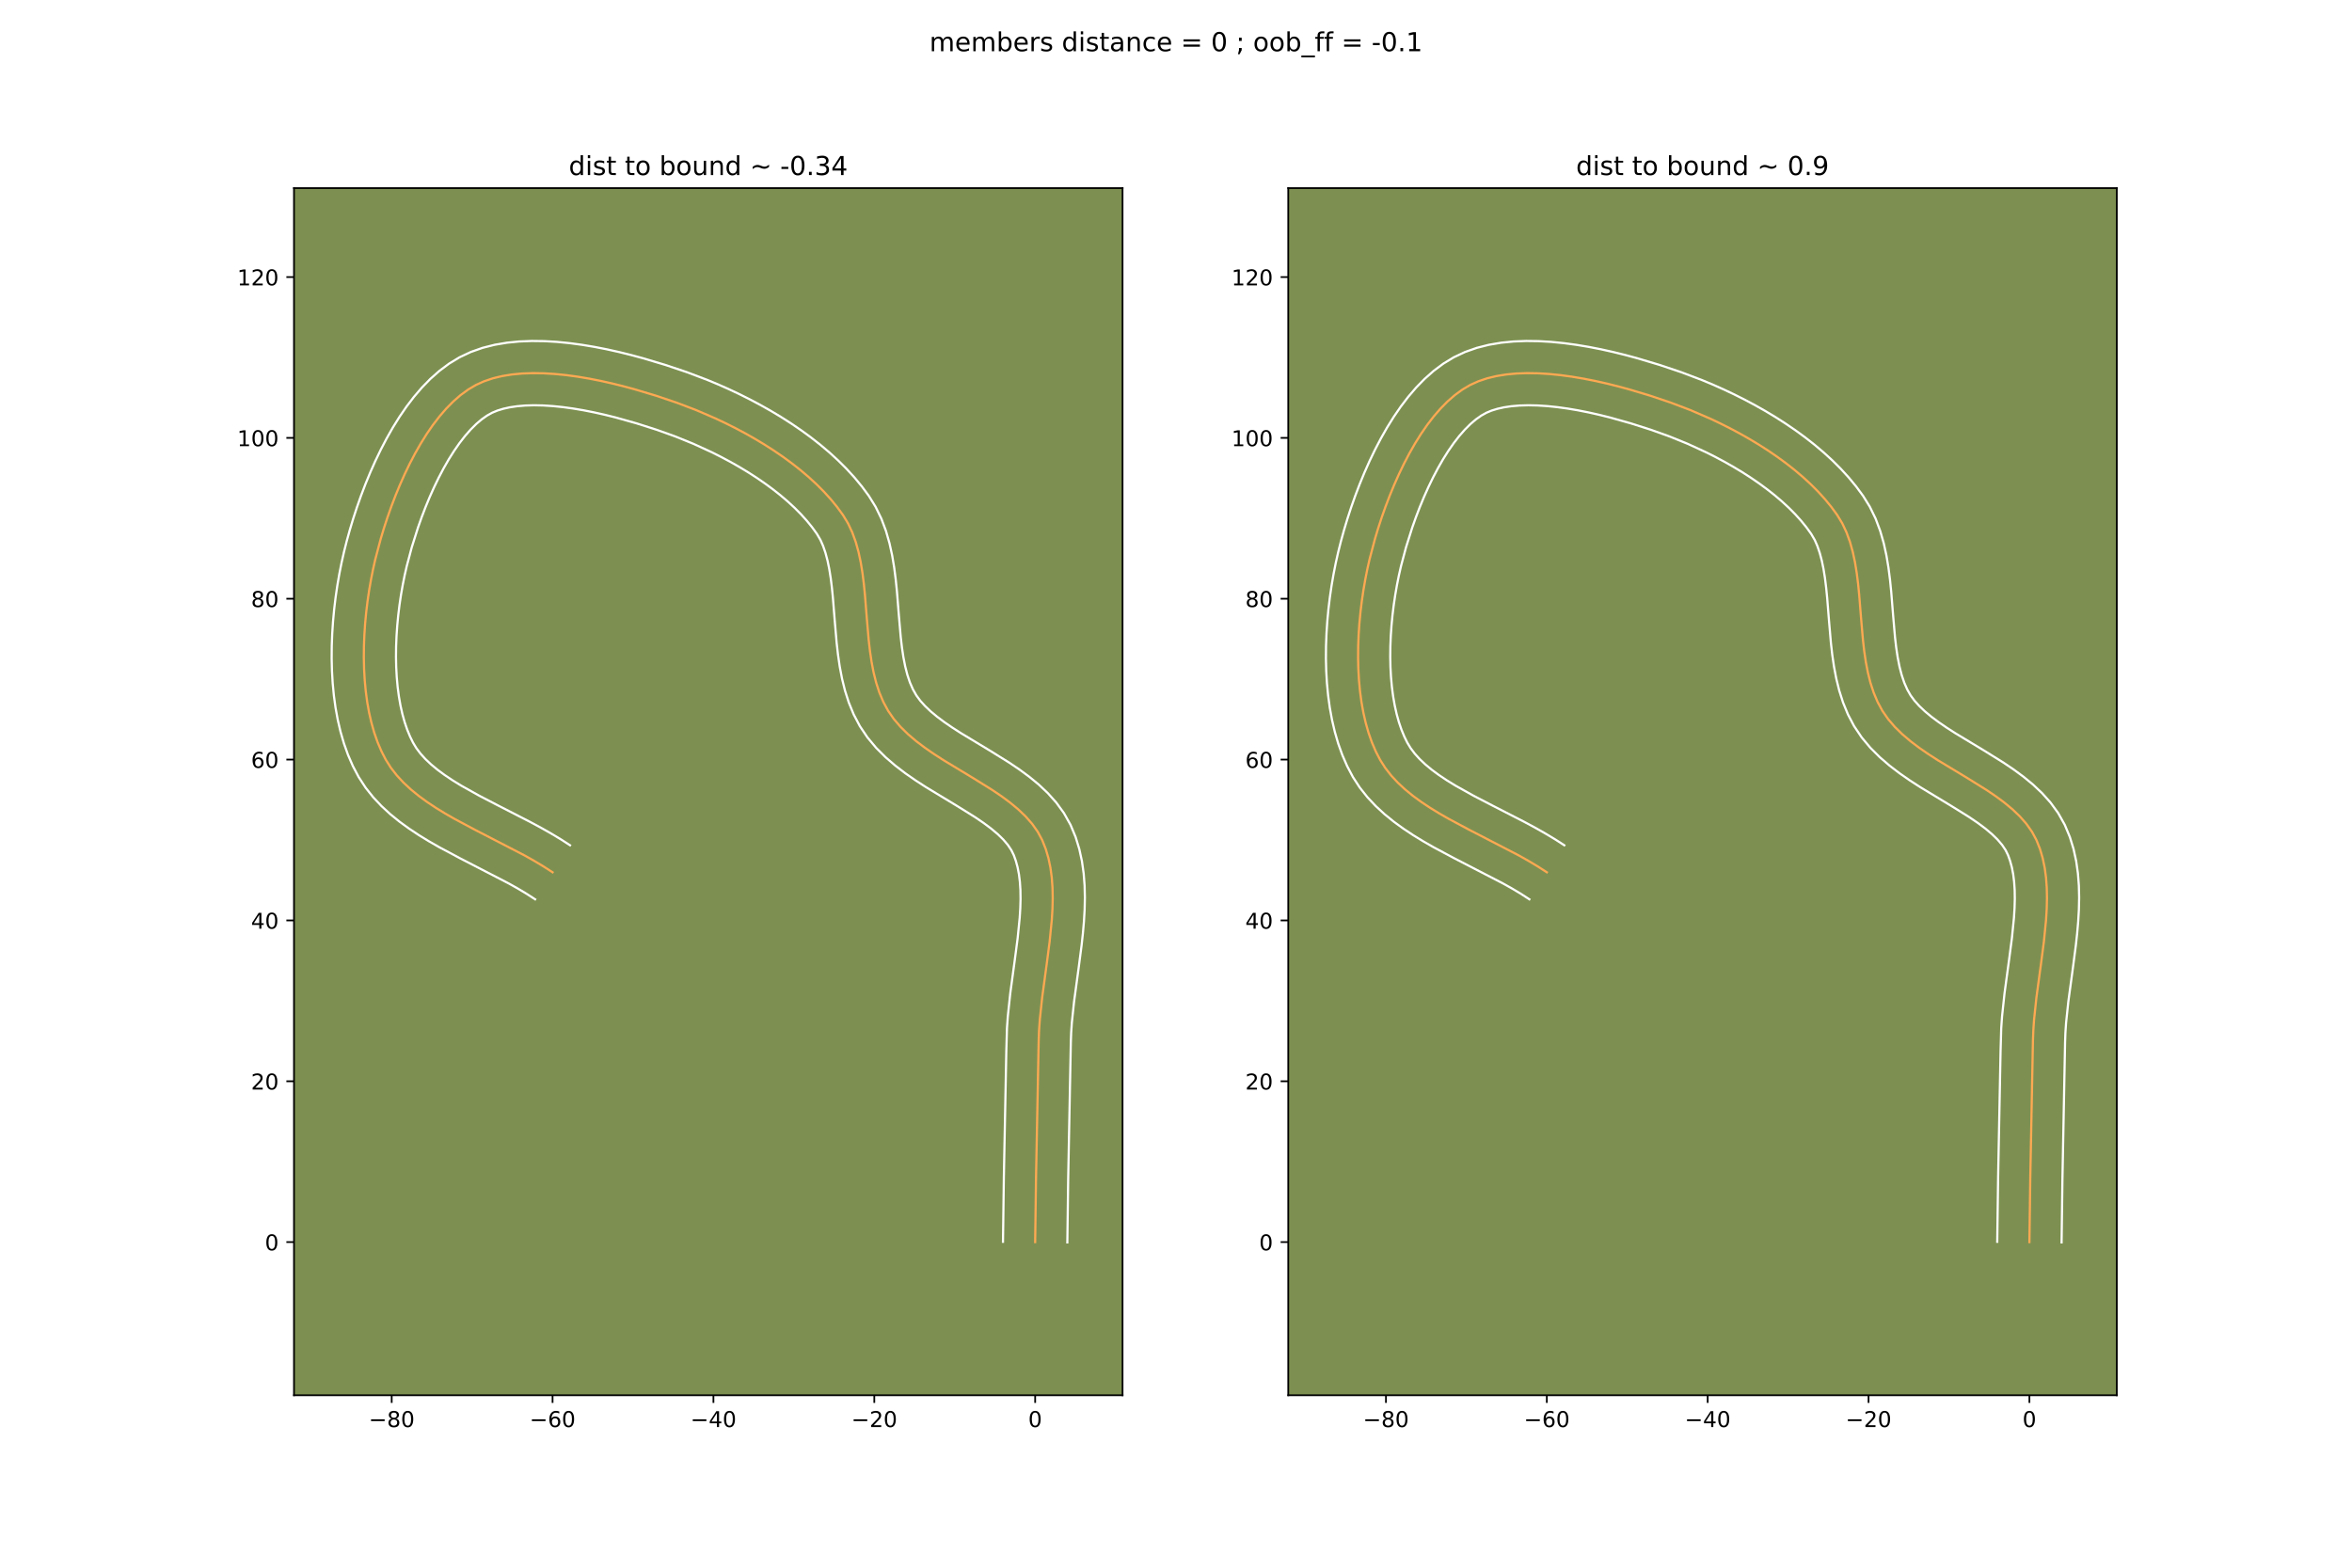 <?xml version="1.0" encoding="utf-8" standalone="no"?>
<!DOCTYPE svg PUBLIC "-//W3C//DTD SVG 1.1//EN"
  "http://www.w3.org/Graphics/SVG/1.1/DTD/svg11.dtd">
<!-- Created with matplotlib (https://matplotlib.org/) -->
<svg height="720pt" version="1.1" viewBox="0 0 1080 720" width="1080pt" xmlns="http://www.w3.org/2000/svg" xmlns:xlink="http://www.w3.org/1999/xlink">
 <defs>
  <style type="text/css">*{stroke-linecap:butt;stroke-linejoin:round;}</style>
 </defs>
 <g id="figure_1">
  <g id="patch_1">
   <path d="M 0 720 
L 1080 720 
L 1080 0 
L 0 0 
z
" style="fill:#ffffff;"/>
  </g>
  <g id="axes_1">
   <g id="patch_2">
    <path d="M 135 640.8 
L 515.455 640.8 
L 515.455 86.4 
L 135 86.4 
z
" style="fill:#7d9051;"/>
   </g>
   <g id="matplotlib.axis_1">
    <g id="xtick_1">
     <g id="line2d_1">
      <defs>
       <path d="M 0 0 
L 0 3.5 
" id="m83a7456b68" style="stroke:#000000;stroke-width:0.8;"/>
      </defs>
      <g>
       <use style="stroke:#000000;stroke-width:0.8;" x="179.863" xlink:href="#m83a7456b68" y="640.8"/>
      </g>
     </g>
     <g id="text_1">
      <!-- −80 -->
      <g transform="translate(169.311 655.398)scale(0.1 -0.1)">
       <defs>
        <path d="M 10.594 35.5 
L 73.188 35.5 
L 73.188 27.203 
L 10.594 27.203 
z
" id="DejaVuSans-8722"/>
        <path d="M 31.781 34.625 
Q 24.75 34.625 20.719 30.859 
Q 16.703 27.094 16.703 20.516 
Q 16.703 13.922 20.719 10.156 
Q 24.75 6.391 31.781 6.391 
Q 38.812 6.391 42.859 10.172 
Q 46.922 13.969 46.922 20.516 
Q 46.922 27.094 42.891 30.859 
Q 38.875 34.625 31.781 34.625 
z
M 21.922 38.812 
Q 15.578 40.375 12.031 44.719 
Q 8.5 49.078 8.5 55.328 
Q 8.5 64.062 14.719 69.141 
Q 20.953 74.219 31.781 74.219 
Q 42.672 74.219 48.875 69.141 
Q 55.078 64.062 55.078 55.328 
Q 55.078 49.078 51.531 44.719 
Q 48 40.375 41.703 38.812 
Q 48.828 37.156 52.797 32.312 
Q 56.781 27.484 56.781 20.516 
Q 56.781 9.906 50.312 4.234 
Q 43.844 -1.422 31.781 -1.422 
Q 19.734 -1.422 13.25 4.234 
Q 6.781 9.906 6.781 20.516 
Q 6.781 27.484 10.781 32.312 
Q 14.797 37.156 21.922 38.812 
z
M 18.312 54.391 
Q 18.312 48.734 21.844 45.562 
Q 25.391 42.391 31.781 42.391 
Q 38.141 42.391 41.719 45.562 
Q 45.312 48.734 45.312 54.391 
Q 45.312 60.062 41.719 63.234 
Q 38.141 66.406 31.781 66.406 
Q 25.391 66.406 21.844 63.234 
Q 18.312 60.062 18.312 54.391 
z
" id="DejaVuSans-56"/>
        <path d="M 31.781 66.406 
Q 24.172 66.406 20.328 58.906 
Q 16.5 51.422 16.5 36.375 
Q 16.5 21.391 20.328 13.891 
Q 24.172 6.391 31.781 6.391 
Q 39.453 6.391 43.281 13.891 
Q 47.125 21.391 47.125 36.375 
Q 47.125 51.422 43.281 58.906 
Q 39.453 66.406 31.781 66.406 
z
M 31.781 74.219 
Q 44.047 74.219 50.516 64.516 
Q 56.984 54.828 56.984 36.375 
Q 56.984 17.969 50.516 8.266 
Q 44.047 -1.422 31.781 -1.422 
Q 19.531 -1.422 13.062 8.266 
Q 6.594 17.969 6.594 36.375 
Q 6.594 54.828 13.062 64.516 
Q 19.531 74.219 31.781 74.219 
z
" id="DejaVuSans-48"/>
       </defs>
       <use xlink:href="#DejaVuSans-8722"/>
       <use x="83.789" xlink:href="#DejaVuSans-56"/>
       <use x="147.412" xlink:href="#DejaVuSans-48"/>
      </g>
     </g>
    </g>
    <g id="xtick_2">
     <g id="line2d_2">
      <g>
       <use style="stroke:#000000;stroke-width:0.8;" x="253.73" xlink:href="#m83a7456b68" y="640.8"/>
      </g>
     </g>
     <g id="text_2">
      <!-- −60 -->
      <g transform="translate(243.177 655.398)scale(0.1 -0.1)">
       <defs>
        <path d="M 33.016 40.375 
Q 26.375 40.375 22.484 35.828 
Q 18.609 31.297 18.609 23.391 
Q 18.609 15.531 22.484 10.953 
Q 26.375 6.391 33.016 6.391 
Q 39.656 6.391 43.531 10.953 
Q 47.406 15.531 47.406 23.391 
Q 47.406 31.297 43.531 35.828 
Q 39.656 40.375 33.016 40.375 
z
M 52.594 71.297 
L 52.594 62.312 
Q 48.875 64.062 45.094 64.984 
Q 41.312 65.922 37.594 65.922 
Q 27.828 65.922 22.672 59.328 
Q 17.531 52.734 16.797 39.406 
Q 19.672 43.656 24.016 45.922 
Q 28.375 48.188 33.594 48.188 
Q 44.578 48.188 50.953 41.516 
Q 57.328 34.859 57.328 23.391 
Q 57.328 12.156 50.688 5.359 
Q 44.047 -1.422 33.016 -1.422 
Q 20.359 -1.422 13.672 8.266 
Q 6.984 17.969 6.984 36.375 
Q 6.984 53.656 15.188 63.938 
Q 23.391 74.219 37.203 74.219 
Q 40.922 74.219 44.703 73.484 
Q 48.484 72.75 52.594 71.297 
z
" id="DejaVuSans-54"/>
       </defs>
       <use xlink:href="#DejaVuSans-8722"/>
       <use x="83.789" xlink:href="#DejaVuSans-54"/>
       <use x="147.412" xlink:href="#DejaVuSans-48"/>
      </g>
     </g>
    </g>
    <g id="xtick_3">
     <g id="line2d_3">
      <g>
       <use style="stroke:#000000;stroke-width:0.8;" x="327.596" xlink:href="#m83a7456b68" y="640.8"/>
      </g>
     </g>
     <g id="text_3">
      <!-- −40 -->
      <g transform="translate(317.044 655.398)scale(0.1 -0.1)">
       <defs>
        <path d="M 37.797 64.312 
L 12.891 25.391 
L 37.797 25.391 
z
M 35.203 72.906 
L 47.609 72.906 
L 47.609 25.391 
L 58.016 25.391 
L 58.016 17.188 
L 47.609 17.188 
L 47.609 0 
L 37.797 0 
L 37.797 17.188 
L 4.891 17.188 
L 4.891 26.703 
z
" id="DejaVuSans-52"/>
       </defs>
       <use xlink:href="#DejaVuSans-8722"/>
       <use x="83.789" xlink:href="#DejaVuSans-52"/>
       <use x="147.412" xlink:href="#DejaVuSans-48"/>
      </g>
     </g>
    </g>
    <g id="xtick_4">
     <g id="line2d_4">
      <g>
       <use style="stroke:#000000;stroke-width:0.8;" x="401.463" xlink:href="#m83a7456b68" y="640.8"/>
      </g>
     </g>
     <g id="text_4">
      <!-- −20 -->
      <g transform="translate(390.91 655.398)scale(0.1 -0.1)">
       <defs>
        <path d="M 19.188 8.297 
L 53.609 8.297 
L 53.609 0 
L 7.328 0 
L 7.328 8.297 
Q 12.938 14.109 22.625 23.891 
Q 32.328 33.688 34.812 36.531 
Q 39.547 41.844 41.422 45.531 
Q 43.312 49.219 43.312 52.781 
Q 43.312 58.594 39.234 62.25 
Q 35.156 65.922 28.609 65.922 
Q 23.969 65.922 18.812 64.312 
Q 13.672 62.703 7.812 59.422 
L 7.812 69.391 
Q 13.766 71.781 18.938 73 
Q 24.125 74.219 28.422 74.219 
Q 39.75 74.219 46.484 68.547 
Q 53.219 62.891 53.219 53.422 
Q 53.219 48.922 51.531 44.891 
Q 49.859 40.875 45.406 35.406 
Q 44.188 33.984 37.641 27.219 
Q 31.109 20.453 19.188 8.297 
z
" id="DejaVuSans-50"/>
       </defs>
       <use xlink:href="#DejaVuSans-8722"/>
       <use x="83.789" xlink:href="#DejaVuSans-50"/>
       <use x="147.412" xlink:href="#DejaVuSans-48"/>
      </g>
     </g>
    </g>
    <g id="xtick_5">
     <g id="line2d_5">
      <g>
       <use style="stroke:#000000;stroke-width:0.8;" x="475.329" xlink:href="#m83a7456b68" y="640.8"/>
      </g>
     </g>
     <g id="text_5">
      <!-- 0 -->
      <g transform="translate(472.148 655.398)scale(0.1 -0.1)">
       <use xlink:href="#DejaVuSans-48"/>
      </g>
     </g>
    </g>
   </g>
   <g id="matplotlib.axis_2">
    <g id="ytick_1">
     <g id="line2d_6">
      <defs>
       <path d="M 0 0 
L -3.5 0 
" id="m49f9e299f0" style="stroke:#000000;stroke-width:0.8;"/>
      </defs>
      <g>
       <use style="stroke:#000000;stroke-width:0.8;" x="135" xlink:href="#m49f9e299f0" y="570.454"/>
      </g>
     </g>
     <g id="text_6">
      <!-- 0 -->
      <g transform="translate(121.638 574.253)scale(0.1 -0.1)">
       <use xlink:href="#DejaVuSans-48"/>
      </g>
     </g>
    </g>
    <g id="ytick_2">
     <g id="line2d_7">
      <g>
       <use style="stroke:#000000;stroke-width:0.8;" x="135" xlink:href="#m49f9e299f0" y="496.588"/>
      </g>
     </g>
     <g id="text_7">
      <!-- 20 -->
      <g transform="translate(115.275 500.387)scale(0.1 -0.1)">
       <use xlink:href="#DejaVuSans-50"/>
       <use x="63.623" xlink:href="#DejaVuSans-48"/>
      </g>
     </g>
    </g>
    <g id="ytick_3">
     <g id="line2d_8">
      <g>
       <use style="stroke:#000000;stroke-width:0.8;" x="135" xlink:href="#m49f9e299f0" y="422.721"/>
      </g>
     </g>
     <g id="text_8">
      <!-- 40 -->
      <g transform="translate(115.275 426.52)scale(0.1 -0.1)">
       <use xlink:href="#DejaVuSans-52"/>
       <use x="63.623" xlink:href="#DejaVuSans-48"/>
      </g>
     </g>
    </g>
    <g id="ytick_4">
     <g id="line2d_9">
      <g>
       <use style="stroke:#000000;stroke-width:0.8;" x="135" xlink:href="#m49f9e299f0" y="348.855"/>
      </g>
     </g>
     <g id="text_9">
      <!-- 60 -->
      <g transform="translate(115.275 352.654)scale(0.1 -0.1)">
       <use xlink:href="#DejaVuSans-54"/>
       <use x="63.623" xlink:href="#DejaVuSans-48"/>
      </g>
     </g>
    </g>
    <g id="ytick_5">
     <g id="line2d_10">
      <g>
       <use style="stroke:#000000;stroke-width:0.8;" x="135" xlink:href="#m49f9e299f0" y="274.988"/>
      </g>
     </g>
     <g id="text_10">
      <!-- 80 -->
      <g transform="translate(115.275 278.787)scale(0.1 -0.1)">
       <use xlink:href="#DejaVuSans-56"/>
       <use x="63.623" xlink:href="#DejaVuSans-48"/>
      </g>
     </g>
    </g>
    <g id="ytick_6">
     <g id="line2d_11">
      <g>
       <use style="stroke:#000000;stroke-width:0.8;" x="135" xlink:href="#m49f9e299f0" y="201.121"/>
      </g>
     </g>
     <g id="text_11">
      <!-- 100 -->
      <g transform="translate(108.912 204.921)scale(0.1 -0.1)">
       <defs>
        <path d="M 12.406 8.297 
L 28.516 8.297 
L 28.516 63.922 
L 10.984 60.406 
L 10.984 69.391 
L 28.422 72.906 
L 38.281 72.906 
L 38.281 8.297 
L 54.391 8.297 
L 54.391 0 
L 12.406 0 
z
" id="DejaVuSans-49"/>
       </defs>
       <use xlink:href="#DejaVuSans-49"/>
       <use x="63.623" xlink:href="#DejaVuSans-48"/>
       <use x="127.246" xlink:href="#DejaVuSans-48"/>
      </g>
     </g>
    </g>
    <g id="ytick_7">
     <g id="line2d_12">
      <g>
       <use style="stroke:#000000;stroke-width:0.8;" x="135" xlink:href="#m49f9e299f0" y="127.255"/>
      </g>
     </g>
     <g id="text_12">
      <!-- 120 -->
      <g transform="translate(108.912 131.054)scale(0.1 -0.1)">
       <use xlink:href="#DejaVuSans-49"/>
       <use x="63.623" xlink:href="#DejaVuSans-50"/>
       <use x="127.246" xlink:href="#DejaVuSans-48"/>
      </g>
     </g>
    </g>
   </g>
   <g id="line2d_13">
    <path clip-path="url(#p1f5d63d6ce)" d="M 475.329 570.454 
L 475.719 541.3 
L 476.941 478.135 
L 477.121 473.233 
L 477.469 468.254 
L 478.546 458.123 
L 480.635 442.71 
L 481.976 432.458 
L 482.979 422.361 
L 483.274 417.406 
L 483.391 412.532 
L 483.296 407.755 
L 482.959 403.089 
L 482.348 398.547 
L 481.431 394.145 
L 480.176 389.896 
L 478.552 385.816 
L 476.473 381.954 
L 473.907 378.331 
L 470.91 374.92 
L 467.534 371.694 
L 463.832 368.623 
L 459.859 365.681 
L 455.668 362.84 
L 446.844 357.347 
L 433.31 349.168 
L 428.932 346.346 
L 424.711 343.43 
L 420.7 340.392 
L 416.951 337.204 
L 413.52 333.839 
L 410.459 330.269 
L 407.821 326.465 
L 405.621 322.403 
L 403.806 318.095 
L 402.33 313.572 
L 401.146 308.863 
L 400.209 303.999 
L 399.472 299.01 
L 398.888 293.926 
L 397.998 283.595 
L 397.168 273.245 
L 396.66 268.14 
L 396.028 263.12 
L 395.226 258.217 
L 394.208 253.46 
L 392.928 248.879 
L 391.339 244.505 
L 389.395 240.368 
L 387.05 236.499 
L 384.359 232.819 
L 381.419 229.232 
L 378.249 225.742 
L 374.865 222.351 
L 371.285 219.061 
L 367.527 215.873 
L 363.609 212.791 
L 359.548 209.817 
L 355.362 206.953 
L 351.068 204.201 
L 346.685 201.564 
L 342.229 199.043 
L 337.719 196.642 
L 333.173 194.362 
L 328.606 192.206 
L 319.487 188.275 
L 310.503 184.867 
L 301.244 181.747 
L 291.349 178.773 
L 286.231 177.39 
L 281.034 176.101 
L 275.785 174.927 
L 270.511 173.886 
L 265.24 172.998 
L 259.997 172.283 
L 254.809 171.76 
L 249.704 171.449 
L 244.708 171.368 
L 239.847 171.538 
L 235.15 171.977 
L 230.641 172.705 
L 226.349 173.742 
L 222.3 175.107 
L 218.521 176.819 
L 214.942 178.933 
L 211.478 181.467 
L 208.131 184.389 
L 204.904 187.665 
L 201.798 191.262 
L 198.816 195.147 
L 195.96 199.287 
L 193.232 203.649 
L 190.635 208.199 
L 188.172 212.905 
L 185.843 217.733 
L 183.652 222.65 
L 181.6 227.623 
L 179.691 232.619 
L 177.926 237.605 
L 176.308 242.547 
L 174.838 247.413 
L 172.354 256.782 
L 171.31 261.399 
L 170.359 266.173 
L 169.509 271.081 
L 168.771 276.101 
L 168.153 281.207 
L 167.664 286.379 
L 167.313 291.592 
L 167.11 296.824 
L 167.063 302.051 
L 167.181 307.251 
L 167.474 312.4 
L 167.951 317.474 
L 168.62 322.452 
L 169.491 327.31 
L 170.572 332.025 
L 171.873 336.573 
L 173.403 340.932 
L 175.172 345.078 
L 177.187 348.989 
L 179.522 352.664 
L 182.223 356.133 
L 185.258 359.413 
L 188.597 362.521 
L 192.208 365.475 
L 196.059 368.293 
L 200.119 370.992 
L 204.357 373.592 
L 208.741 376.108 
L 217.823 380.963 
L 240.895 392.894 
L 245.321 395.387 
L 249.611 397.957 
L 253.734 400.621 
L 253.734 400.621 
" style="fill:none;stroke:#fea952;stroke-linecap:square;"/>
   </g>
   <g id="line2d_14">
    <path clip-path="url(#p1f5d63d6ce)" d="M 460.557 570.312 
L 460.948 541.04 
L 462.083 482.73 
L 462.383 472.201 
L 462.764 466.837 
L 463.895 456.221 
L 465.996 440.725 
L 467.291 430.84 
L 468.231 421.481 
L 468.505 417.053 
L 468.62 412.825 
L 468.561 408.82 
L 468.318 405.059 
L 467.885 401.56 
L 467.262 398.329 
L 466.45 395.359 
L 465.545 392.82 
L 464.416 390.491 
L 462.81 388.084 
L 460.703 385.601 
L 458.101 383.064 
L 455.041 380.496 
L 451.569 377.909 
L 447.743 375.308 
L 439.261 370.026 
L 425.305 361.585 
L 420.535 358.501 
L 415.792 355.207 
L 411.129 351.646 
L 406.608 347.752 
L 402.305 343.455 
L 398.319 338.687 
L 394.83 333.501 
L 392.007 328.139 
L 389.762 322.678 
L 388.002 317.173 
L 386.64 311.658 
L 385.594 306.159 
L 384.795 300.694 
L 384.178 295.286 
L 383.268 284.729 
L 382.467 274.708 
L 382.002 269.984 
L 381.448 265.504 
L 380.78 261.308 
L 379.98 257.436 
L 379.043 253.923 
L 377.968 250.788 
L 376.761 248.025 
L 375.126 245.219 
L 372.934 242.184 
L 370.485 239.167 
L 367.791 236.178 
L 364.867 233.228 
L 361.729 230.327 
L 358.393 227.485 
L 354.88 224.71 
L 351.205 222.009 
L 347.39 219.391 
L 343.452 216.859 
L 339.411 214.422 
L 335.287 212.083 
L 331.098 209.848 
L 326.865 207.721 
L 318.344 203.808 
L 309.883 200.375 
L 301.355 197.333 
L 292.235 194.417 
L 282.675 191.729 
L 277.808 190.518 
L 272.925 189.42 
L 268.059 188.454 
L 263.244 187.636 
L 258.515 186.982 
L 253.909 186.506 
L 249.465 186.22 
L 245.223 186.132 
L 241.223 186.247 
L 237.506 186.561 
L 234.111 187.065 
L 231.068 187.741 
L 228.397 188.563 
L 226.034 189.539 
L 223.665 190.856 
L 221.194 192.597 
L 218.655 194.757 
L 216.085 197.32 
L 213.517 200.257 
L 210.976 203.536 
L 208.486 207.12 
L 206.063 210.972 
L 203.723 215.052 
L 201.478 219.323 
L 199.337 223.746 
L 197.309 228.283 
L 195.4 232.897 
L 193.618 237.549 
L 191.966 242.202 
L 189.074 251.36 
L 186.764 260.041 
L 185.798 264.286 
L 184.916 268.692 
L 184.125 273.231 
L 183.437 277.876 
L 182.861 282.598 
L 182.404 287.371 
L 182.075 292.166 
L 181.883 296.957 
L 181.832 301.715 
L 181.931 306.412 
L 182.183 311.019 
L 182.592 315.506 
L 183.161 319.846 
L 183.89 324.007 
L 184.775 327.961 
L 185.813 331.679 
L 186.993 335.137 
L 188.304 338.311 
L 189.657 341.067 
L 191.178 343.588 
L 193.064 346.098 
L 195.324 348.599 
L 197.952 351.087 
L 200.932 353.552 
L 204.239 355.991 
L 207.842 358.399 
L 211.711 360.779 
L 220.103 365.477 
L 229.143 370.163 
L 243.355 377.446 
L 248.144 380.022 
L 252.912 382.713 
L 257.63 385.548 
L 261.752 388.213 
L 261.752 388.213 
" style="fill:none;stroke:#ffffff;stroke-linecap:square;"/>
   </g>
   <g id="line2d_15">
    <path clip-path="url(#p1f5d63d6ce)" d="M 490.102 570.596 
L 490.49 541.56 
L 491.704 478.676 
L 491.858 474.264 
L 492.174 469.67 
L 493.196 460.024 
L 495.275 444.694 
L 496.66 434.077 
L 497.251 428.682 
L 497.726 423.241 
L 498.043 417.759 
L 498.161 412.24 
L 498.031 406.691 
L 497.6 401.118 
L 496.811 395.534 
L 495.599 389.96 
L 493.902 384.433 
L 491.56 378.812 
L 488.529 373.416 
L 485.004 368.579 
L 481.117 364.24 
L 476.966 360.323 
L 472.624 356.751 
L 468.149 353.453 
L 463.592 350.372 
L 454.427 344.669 
L 441.314 336.751 
L 437.329 334.191 
L 433.63 331.653 
L 430.27 329.138 
L 427.295 326.657 
L 424.735 324.223 
L 422.598 321.85 
L 420.811 319.43 
L 419.235 316.667 
L 417.85 313.512 
L 416.657 309.97 
L 415.653 306.068 
L 414.824 301.839 
L 414.149 297.326 
L 413.599 292.567 
L 412.728 282.46 
L 411.869 271.783 
L 411.317 266.295 
L 410.608 260.736 
L 409.673 255.126 
L 408.436 249.483 
L 406.814 243.835 
L 404.71 238.223 
L 402.03 232.712 
L 398.975 227.778 
L 395.784 223.453 
L 392.354 219.298 
L 388.706 215.307 
L 384.862 211.475 
L 380.841 207.794 
L 376.66 204.262 
L 372.338 200.873 
L 367.89 197.625 
L 363.334 194.515 
L 358.685 191.542 
L 353.959 188.705 
L 349.172 186.003 
L 344.341 183.436 
L 339.48 181.003 
L 334.606 178.706 
L 329.733 176.545 
L 324.878 174.52 
L 315.33 170.904 
L 305.622 167.637 
L 295.204 164.512 
L 289.786 163.051 
L 284.259 161.684 
L 278.645 160.433 
L 272.964 159.318 
L 267.236 158.361 
L 261.479 157.585 
L 255.709 157.015 
L 249.943 156.677 
L 244.193 156.604 
L 238.472 156.828 
L 232.794 157.392 
L 227.172 158.345 
L 221.63 159.743 
L 216.203 161.65 
L 211.008 164.099 
L 206.219 167.01 
L 201.763 170.338 
L 197.607 174.021 
L 193.722 178.01 
L 190.078 182.267 
L 186.655 186.759 
L 183.434 191.455 
L 180.401 196.327 
L 177.548 201.347 
L 174.865 206.487 
L 172.349 211.72 
L 169.995 217.017 
L 167.801 222.349 
L 165.765 227.689 
L 163.886 233.007 
L 162.165 238.275 
L 160.602 243.466 
L 159.196 248.551 
L 157.945 253.523 
L 156.822 258.512 
L 155.802 263.654 
L 154.893 268.932 
L 154.105 274.325 
L 153.445 279.817 
L 152.924 285.388 
L 152.551 291.019 
L 152.337 296.691 
L 152.293 302.388 
L 152.432 308.09 
L 152.766 313.781 
L 153.309 319.442 
L 154.078 325.059 
L 155.091 330.613 
L 156.369 336.088 
L 157.934 341.466 
L 159.814 346.726 
L 162.039 351.845 
L 164.717 356.91 
L 167.865 361.741 
L 171.381 366.169 
L 175.192 370.226 
L 179.242 373.955 
L 183.483 377.397 
L 187.879 380.595 
L 192.395 383.586 
L 197.003 386.405 
L 201.673 389.081 
L 211.088 394.112 
L 233.646 405.767 
L 237.73 408.061 
L 241.593 410.365 
L 245.716 413.029 
L 245.716 413.029 
" style="fill:none;stroke:#ffffff;stroke-linecap:square;"/>
   </g>
   <g id="patch_3">
    <path d="M 135 640.8 
L 135 86.4 
" style="fill:none;stroke:#000000;stroke-linecap:square;stroke-linejoin:miter;stroke-width:0.8;"/>
   </g>
   <g id="patch_4">
    <path d="M 515.455 640.8 
L 515.455 86.4 
" style="fill:none;stroke:#000000;stroke-linecap:square;stroke-linejoin:miter;stroke-width:0.8;"/>
   </g>
   <g id="patch_5">
    <path d="M 135 640.8 
L 515.455 640.8 
" style="fill:none;stroke:#000000;stroke-linecap:square;stroke-linejoin:miter;stroke-width:0.8;"/>
   </g>
   <g id="patch_6">
    <path d="M 135 86.4 
L 515.455 86.4 
" style="fill:none;stroke:#000000;stroke-linecap:square;stroke-linejoin:miter;stroke-width:0.8;"/>
   </g>
   <g id="text_13">
    <!-- dist to bound ~ -0.34 -->
    <g transform="translate(261.176 80.4)scale(0.12 -0.12)">
     <defs>
      <path d="M 45.406 46.391 
L 45.406 75.984 
L 54.391 75.984 
L 54.391 0 
L 45.406 0 
L 45.406 8.203 
Q 42.578 3.328 38.25 0.953 
Q 33.938 -1.422 27.875 -1.422 
Q 17.969 -1.422 11.734 6.484 
Q 5.516 14.406 5.516 27.297 
Q 5.516 40.188 11.734 48.094 
Q 17.969 56 27.875 56 
Q 33.938 56 38.25 53.625 
Q 42.578 51.266 45.406 46.391 
z
M 14.797 27.297 
Q 14.797 17.391 18.875 11.75 
Q 22.953 6.109 30.078 6.109 
Q 37.203 6.109 41.297 11.75 
Q 45.406 17.391 45.406 27.297 
Q 45.406 37.203 41.297 42.844 
Q 37.203 48.484 30.078 48.484 
Q 22.953 48.484 18.875 42.844 
Q 14.797 37.203 14.797 27.297 
z
" id="DejaVuSans-100"/>
      <path d="M 9.422 54.688 
L 18.406 54.688 
L 18.406 0 
L 9.422 0 
z
M 9.422 75.984 
L 18.406 75.984 
L 18.406 64.594 
L 9.422 64.594 
z
" id="DejaVuSans-105"/>
      <path d="M 44.281 53.078 
L 44.281 44.578 
Q 40.484 46.531 36.375 47.5 
Q 32.281 48.484 27.875 48.484 
Q 21.188 48.484 17.844 46.438 
Q 14.5 44.391 14.5 40.281 
Q 14.5 37.156 16.891 35.375 
Q 19.281 33.594 26.516 31.984 
L 29.594 31.297 
Q 39.156 29.25 43.188 25.516 
Q 47.219 21.781 47.219 15.094 
Q 47.219 7.469 41.188 3.016 
Q 35.156 -1.422 24.609 -1.422 
Q 20.219 -1.422 15.453 -0.562 
Q 10.688 0.297 5.422 2 
L 5.422 11.281 
Q 10.406 8.688 15.234 7.391 
Q 20.062 6.109 24.812 6.109 
Q 31.156 6.109 34.562 8.281 
Q 37.984 10.453 37.984 14.406 
Q 37.984 18.062 35.516 20.016 
Q 33.062 21.969 24.703 23.781 
L 21.578 24.516 
Q 13.234 26.266 9.516 29.906 
Q 5.812 33.547 5.812 39.891 
Q 5.812 47.609 11.281 51.797 
Q 16.75 56 26.812 56 
Q 31.781 56 36.172 55.266 
Q 40.578 54.547 44.281 53.078 
z
" id="DejaVuSans-115"/>
      <path d="M 18.312 70.219 
L 18.312 54.688 
L 36.812 54.688 
L 36.812 47.703 
L 18.312 47.703 
L 18.312 18.016 
Q 18.312 11.328 20.141 9.422 
Q 21.969 7.516 27.594 7.516 
L 36.812 7.516 
L 36.812 0 
L 27.594 0 
Q 17.188 0 13.234 3.875 
Q 9.281 7.766 9.281 18.016 
L 9.281 47.703 
L 2.688 47.703 
L 2.688 54.688 
L 9.281 54.688 
L 9.281 70.219 
z
" id="DejaVuSans-116"/>
      <path id="DejaVuSans-32"/>
      <path d="M 30.609 48.391 
Q 23.391 48.391 19.188 42.75 
Q 14.984 37.109 14.984 27.297 
Q 14.984 17.484 19.156 11.844 
Q 23.344 6.203 30.609 6.203 
Q 37.797 6.203 41.984 11.859 
Q 46.188 17.531 46.188 27.297 
Q 46.188 37.016 41.984 42.703 
Q 37.797 48.391 30.609 48.391 
z
M 30.609 56 
Q 42.328 56 49.016 48.375 
Q 55.719 40.766 55.719 27.297 
Q 55.719 13.875 49.016 6.219 
Q 42.328 -1.422 30.609 -1.422 
Q 18.844 -1.422 12.172 6.219 
Q 5.516 13.875 5.516 27.297 
Q 5.516 40.766 12.172 48.375 
Q 18.844 56 30.609 56 
z
" id="DejaVuSans-111"/>
      <path d="M 48.688 27.297 
Q 48.688 37.203 44.609 42.844 
Q 40.531 48.484 33.406 48.484 
Q 26.266 48.484 22.188 42.844 
Q 18.109 37.203 18.109 27.297 
Q 18.109 17.391 22.188 11.75 
Q 26.266 6.109 33.406 6.109 
Q 40.531 6.109 44.609 11.75 
Q 48.688 17.391 48.688 27.297 
z
M 18.109 46.391 
Q 20.953 51.266 25.266 53.625 
Q 29.594 56 35.594 56 
Q 45.562 56 51.781 48.094 
Q 58.016 40.188 58.016 27.297 
Q 58.016 14.406 51.781 6.484 
Q 45.562 -1.422 35.594 -1.422 
Q 29.594 -1.422 25.266 0.953 
Q 20.953 3.328 18.109 8.203 
L 18.109 0 
L 9.078 0 
L 9.078 75.984 
L 18.109 75.984 
z
" id="DejaVuSans-98"/>
      <path d="M 8.5 21.578 
L 8.5 54.688 
L 17.484 54.688 
L 17.484 21.922 
Q 17.484 14.156 20.5 10.266 
Q 23.531 6.391 29.594 6.391 
Q 36.859 6.391 41.078 11.031 
Q 45.312 15.672 45.312 23.688 
L 45.312 54.688 
L 54.297 54.688 
L 54.297 0 
L 45.312 0 
L 45.312 8.406 
Q 42.047 3.422 37.719 1 
Q 33.406 -1.422 27.688 -1.422 
Q 18.266 -1.422 13.375 4.438 
Q 8.5 10.297 8.5 21.578 
z
M 31.109 56 
z
" id="DejaVuSans-117"/>
      <path d="M 54.891 33.016 
L 54.891 0 
L 45.906 0 
L 45.906 32.719 
Q 45.906 40.484 42.875 44.328 
Q 39.844 48.188 33.797 48.188 
Q 26.516 48.188 22.312 43.547 
Q 18.109 38.922 18.109 30.906 
L 18.109 0 
L 9.078 0 
L 9.078 54.688 
L 18.109 54.688 
L 18.109 46.188 
Q 21.344 51.125 25.703 53.562 
Q 30.078 56 35.797 56 
Q 45.219 56 50.047 50.172 
Q 54.891 44.344 54.891 33.016 
z
" id="DejaVuSans-110"/>
      <path d="M 73.188 39.891 
L 73.188 31.203 
Q 68.062 27.344 63.688 25.688 
Q 59.328 24.031 54.594 24.031 
Q 49.219 24.031 42.094 26.906 
Q 41.547 27.094 41.312 27.203 
Q 40.969 27.344 40.234 27.594 
Q 32.672 30.609 28.078 30.609 
Q 23.781 30.609 19.578 28.734 
Q 15.375 26.859 10.594 22.797 
L 10.594 31.5 
Q 15.719 35.359 20.094 37.031 
Q 24.469 38.719 29.203 38.719 
Q 34.578 38.719 41.75 35.797 
Q 42.234 35.594 42.484 35.5 
Q 42.875 35.359 43.562 35.109 
Q 51.125 32.078 55.719 32.078 
Q 59.906 32.078 64.031 33.938 
Q 68.172 35.797 73.188 39.891 
z
" id="DejaVuSans-126"/>
      <path d="M 4.891 31.391 
L 31.203 31.391 
L 31.203 23.391 
L 4.891 23.391 
z
" id="DejaVuSans-45"/>
      <path d="M 10.688 12.406 
L 21 12.406 
L 21 0 
L 10.688 0 
z
" id="DejaVuSans-46"/>
      <path d="M 40.578 39.312 
Q 47.656 37.797 51.625 33 
Q 55.609 28.219 55.609 21.188 
Q 55.609 10.406 48.188 4.484 
Q 40.766 -1.422 27.094 -1.422 
Q 22.516 -1.422 17.656 -0.516 
Q 12.797 0.391 7.625 2.203 
L 7.625 11.719 
Q 11.719 9.328 16.594 8.109 
Q 21.484 6.891 26.812 6.891 
Q 36.078 6.891 40.938 10.547 
Q 45.797 14.203 45.797 21.188 
Q 45.797 27.641 41.281 31.266 
Q 36.766 34.906 28.719 34.906 
L 20.219 34.906 
L 20.219 43.016 
L 29.109 43.016 
Q 36.375 43.016 40.234 45.922 
Q 44.094 48.828 44.094 54.297 
Q 44.094 59.906 40.109 62.906 
Q 36.141 65.922 28.719 65.922 
Q 24.656 65.922 20.016 65.031 
Q 15.375 64.156 9.812 62.312 
L 9.812 71.094 
Q 15.438 72.656 20.344 73.438 
Q 25.25 74.219 29.594 74.219 
Q 40.828 74.219 47.359 69.109 
Q 53.906 64.016 53.906 55.328 
Q 53.906 49.266 50.438 45.094 
Q 46.969 40.922 40.578 39.312 
z
" id="DejaVuSans-51"/>
     </defs>
     <use xlink:href="#DejaVuSans-100"/>
     <use x="63.477" xlink:href="#DejaVuSans-105"/>
     <use x="91.26" xlink:href="#DejaVuSans-115"/>
     <use x="143.359" xlink:href="#DejaVuSans-116"/>
     <use x="182.568" xlink:href="#DejaVuSans-32"/>
     <use x="214.355" xlink:href="#DejaVuSans-116"/>
     <use x="253.564" xlink:href="#DejaVuSans-111"/>
     <use x="314.746" xlink:href="#DejaVuSans-32"/>
     <use x="346.533" xlink:href="#DejaVuSans-98"/>
     <use x="410.01" xlink:href="#DejaVuSans-111"/>
     <use x="471.191" xlink:href="#DejaVuSans-117"/>
     <use x="534.57" xlink:href="#DejaVuSans-110"/>
     <use x="597.949" xlink:href="#DejaVuSans-100"/>
     <use x="661.426" xlink:href="#DejaVuSans-32"/>
     <use x="693.213" xlink:href="#DejaVuSans-126"/>
     <use x="777.002" xlink:href="#DejaVuSans-32"/>
     <use x="808.789" xlink:href="#DejaVuSans-45"/>
     <use x="844.873" xlink:href="#DejaVuSans-48"/>
     <use x="908.496" xlink:href="#DejaVuSans-46"/>
     <use x="940.283" xlink:href="#DejaVuSans-51"/>
     <use x="1003.906" xlink:href="#DejaVuSans-52"/>
    </g>
   </g>
  </g>
  <g id="axes_2">
   <g id="patch_7">
    <path d="M 591.545 640.8 
L 972 640.8 
L 972 86.4 
L 591.545 86.4 
z
" style="fill:#7d9051;"/>
   </g>
   <g id="matplotlib.axis_3">
    <g id="xtick_6">
     <g id="line2d_16">
      <g>
       <use style="stroke:#000000;stroke-width:0.8;" x="636.409" xlink:href="#m83a7456b68" y="640.8"/>
      </g>
     </g>
     <g id="text_14">
      <!-- −80 -->
      <g transform="translate(625.856 655.398)scale(0.1 -0.1)">
       <use xlink:href="#DejaVuSans-8722"/>
       <use x="83.789" xlink:href="#DejaVuSans-56"/>
       <use x="147.412" xlink:href="#DejaVuSans-48"/>
      </g>
     </g>
    </g>
    <g id="xtick_7">
     <g id="line2d_17">
      <g>
       <use style="stroke:#000000;stroke-width:0.8;" x="710.275" xlink:href="#m83a7456b68" y="640.8"/>
      </g>
     </g>
     <g id="text_15">
      <!-- −60 -->
      <g transform="translate(699.723 655.398)scale(0.1 -0.1)">
       <use xlink:href="#DejaVuSans-8722"/>
       <use x="83.789" xlink:href="#DejaVuSans-54"/>
       <use x="147.412" xlink:href="#DejaVuSans-48"/>
      </g>
     </g>
    </g>
    <g id="xtick_8">
     <g id="line2d_18">
      <g>
       <use style="stroke:#000000;stroke-width:0.8;" x="784.142" xlink:href="#m83a7456b68" y="640.8"/>
      </g>
     </g>
     <g id="text_16">
      <!-- −40 -->
      <g transform="translate(773.589 655.398)scale(0.1 -0.1)">
       <use xlink:href="#DejaVuSans-8722"/>
       <use x="83.789" xlink:href="#DejaVuSans-52"/>
       <use x="147.412" xlink:href="#DejaVuSans-48"/>
      </g>
     </g>
    </g>
    <g id="xtick_9">
     <g id="line2d_19">
      <g>
       <use style="stroke:#000000;stroke-width:0.8;" x="858.008" xlink:href="#m83a7456b68" y="640.8"/>
      </g>
     </g>
     <g id="text_17">
      <!-- −20 -->
      <g transform="translate(847.456 655.398)scale(0.1 -0.1)">
       <use xlink:href="#DejaVuSans-8722"/>
       <use x="83.789" xlink:href="#DejaVuSans-50"/>
       <use x="147.412" xlink:href="#DejaVuSans-48"/>
      </g>
     </g>
    </g>
    <g id="xtick_10">
     <g id="line2d_20">
      <g>
       <use style="stroke:#000000;stroke-width:0.8;" x="931.875" xlink:href="#m83a7456b68" y="640.8"/>
      </g>
     </g>
     <g id="text_18">
      <!-- 0 -->
      <g transform="translate(928.694 655.398)scale(0.1 -0.1)">
       <use xlink:href="#DejaVuSans-48"/>
      </g>
     </g>
    </g>
   </g>
   <g id="matplotlib.axis_4">
    <g id="ytick_8">
     <g id="line2d_21">
      <g>
       <use style="stroke:#000000;stroke-width:0.8;" x="591.545" xlink:href="#m49f9e299f0" y="570.454"/>
      </g>
     </g>
     <g id="text_19">
      <!-- 0 -->
      <g transform="translate(578.183 574.253)scale(0.1 -0.1)">
       <use xlink:href="#DejaVuSans-48"/>
      </g>
     </g>
    </g>
    <g id="ytick_9">
     <g id="line2d_22">
      <g>
       <use style="stroke:#000000;stroke-width:0.8;" x="591.545" xlink:href="#m49f9e299f0" y="496.588"/>
      </g>
     </g>
     <g id="text_20">
      <!-- 20 -->
      <g transform="translate(571.82 500.387)scale(0.1 -0.1)">
       <use xlink:href="#DejaVuSans-50"/>
       <use x="63.623" xlink:href="#DejaVuSans-48"/>
      </g>
     </g>
    </g>
    <g id="ytick_10">
     <g id="line2d_23">
      <g>
       <use style="stroke:#000000;stroke-width:0.8;" x="591.545" xlink:href="#m49f9e299f0" y="422.721"/>
      </g>
     </g>
     <g id="text_21">
      <!-- 40 -->
      <g transform="translate(571.82 426.52)scale(0.1 -0.1)">
       <use xlink:href="#DejaVuSans-52"/>
       <use x="63.623" xlink:href="#DejaVuSans-48"/>
      </g>
     </g>
    </g>
    <g id="ytick_11">
     <g id="line2d_24">
      <g>
       <use style="stroke:#000000;stroke-width:0.8;" x="591.545" xlink:href="#m49f9e299f0" y="348.855"/>
      </g>
     </g>
     <g id="text_22">
      <!-- 60 -->
      <g transform="translate(571.82 352.654)scale(0.1 -0.1)">
       <use xlink:href="#DejaVuSans-54"/>
       <use x="63.623" xlink:href="#DejaVuSans-48"/>
      </g>
     </g>
    </g>
    <g id="ytick_12">
     <g id="line2d_25">
      <g>
       <use style="stroke:#000000;stroke-width:0.8;" x="591.545" xlink:href="#m49f9e299f0" y="274.988"/>
      </g>
     </g>
     <g id="text_23">
      <!-- 80 -->
      <g transform="translate(571.82 278.787)scale(0.1 -0.1)">
       <use xlink:href="#DejaVuSans-56"/>
       <use x="63.623" xlink:href="#DejaVuSans-48"/>
      </g>
     </g>
    </g>
    <g id="ytick_13">
     <g id="line2d_26">
      <g>
       <use style="stroke:#000000;stroke-width:0.8;" x="591.545" xlink:href="#m49f9e299f0" y="201.121"/>
      </g>
     </g>
     <g id="text_24">
      <!-- 100 -->
      <g transform="translate(565.458 204.921)scale(0.1 -0.1)">
       <use xlink:href="#DejaVuSans-49"/>
       <use x="63.623" xlink:href="#DejaVuSans-48"/>
       <use x="127.246" xlink:href="#DejaVuSans-48"/>
      </g>
     </g>
    </g>
    <g id="ytick_14">
     <g id="line2d_27">
      <g>
       <use style="stroke:#000000;stroke-width:0.8;" x="591.545" xlink:href="#m49f9e299f0" y="127.255"/>
      </g>
     </g>
     <g id="text_25">
      <!-- 120 -->
      <g transform="translate(565.458 131.054)scale(0.1 -0.1)">
       <use xlink:href="#DejaVuSans-49"/>
       <use x="63.623" xlink:href="#DejaVuSans-50"/>
       <use x="127.246" xlink:href="#DejaVuSans-48"/>
      </g>
     </g>
    </g>
   </g>
   <g id="line2d_28">
    <path clip-path="url(#p2dcf5b8612)" d="M 931.875 570.454 
L 932.265 541.3 
L 933.486 478.135 
L 933.666 473.233 
L 934.014 468.254 
L 935.091 458.123 
L 937.181 442.71 
L 938.521 432.458 
L 939.524 422.361 
L 939.82 417.406 
L 939.936 412.532 
L 939.842 407.755 
L 939.505 403.089 
L 938.893 398.547 
L 937.976 394.145 
L 936.721 389.896 
L 935.098 385.816 
L 933.018 381.954 
L 930.453 378.331 
L 927.455 374.92 
L 924.079 371.694 
L 920.378 368.623 
L 916.404 365.681 
L 912.213 362.84 
L 903.39 357.347 
L 889.855 349.168 
L 885.478 346.346 
L 881.256 343.43 
L 877.245 340.392 
L 873.497 337.204 
L 870.065 333.839 
L 867.004 330.269 
L 864.366 326.465 
L 862.166 322.403 
L 860.351 318.095 
L 858.875 313.572 
L 857.692 308.863 
L 856.754 303.999 
L 856.017 299.01 
L 855.434 293.926 
L 854.543 283.595 
L 853.713 273.245 
L 853.205 268.14 
L 852.573 263.12 
L 851.772 258.217 
L 850.754 253.46 
L 849.474 248.879 
L 847.885 244.505 
L 845.941 240.368 
L 843.596 236.499 
L 840.905 232.819 
L 837.965 229.232 
L 834.794 225.742 
L 831.41 222.351 
L 827.83 219.061 
L 824.072 215.873 
L 820.154 212.791 
L 816.093 209.817 
L 811.907 206.953 
L 807.614 204.201 
L 803.23 201.564 
L 798.775 199.043 
L 794.265 196.642 
L 789.718 194.362 
L 785.152 192.206 
L 776.033 188.275 
L 767.048 184.867 
L 757.789 181.747 
L 747.895 178.773 
L 742.776 177.39 
L 737.579 176.101 
L 732.33 174.927 
L 727.057 173.886 
L 721.785 172.998 
L 716.542 172.283 
L 711.355 171.76 
L 706.249 171.449 
L 701.253 171.368 
L 696.393 171.538 
L 691.695 171.977 
L 687.187 172.705 
L 682.895 173.742 
L 678.846 175.107 
L 675.066 176.819 
L 671.488 178.933 
L 668.024 181.467 
L 664.677 184.389 
L 661.449 187.665 
L 658.343 191.262 
L 655.361 195.147 
L 652.505 199.287 
L 649.778 203.649 
L 647.181 208.199 
L 644.717 212.905 
L 642.388 217.733 
L 640.197 222.65 
L 638.146 227.623 
L 636.237 232.619 
L 634.472 237.605 
L 632.853 242.547 
L 631.383 247.413 
L 628.9 256.782 
L 627.855 261.399 
L 626.904 266.173 
L 626.055 271.081 
L 625.317 276.101 
L 624.698 281.207 
L 624.209 286.379 
L 623.859 291.592 
L 623.655 296.824 
L 623.608 302.051 
L 623.727 307.251 
L 624.02 312.4 
L 624.496 317.474 
L 625.165 322.452 
L 626.036 327.31 
L 627.117 332.025 
L 628.419 336.573 
L 629.949 340.932 
L 631.717 345.078 
L 633.732 348.989 
L 636.067 352.664 
L 638.768 356.133 
L 641.804 359.413 
L 645.142 362.521 
L 648.753 365.475 
L 652.604 368.293 
L 656.664 370.992 
L 660.902 373.592 
L 665.286 376.108 
L 674.369 380.963 
L 697.441 392.894 
L 701.867 395.387 
L 706.157 397.957 
L 710.28 400.621 
L 710.28 400.621 
" style="fill:none;stroke:#fea952;stroke-linecap:square;"/>
   </g>
   <g id="line2d_29">
    <path clip-path="url(#p2dcf5b8612)" d="M 917.102 570.312 
L 917.494 541.04 
L 918.628 482.73 
L 918.929 472.201 
L 919.309 466.837 
L 920.441 456.221 
L 922.541 440.725 
L 923.837 430.84 
L 924.777 421.481 
L 925.051 417.053 
L 925.166 412.825 
L 925.107 408.82 
L 924.863 405.059 
L 924.431 401.56 
L 923.808 398.329 
L 922.995 395.359 
L 922.09 392.82 
L 920.962 390.491 
L 919.356 388.084 
L 917.248 385.601 
L 914.647 383.064 
L 911.586 380.496 
L 908.115 377.909 
L 904.288 375.308 
L 895.806 370.026 
L 881.85 361.585 
L 877.081 358.501 
L 872.337 355.207 
L 867.674 351.646 
L 863.153 347.752 
L 858.85 343.455 
L 854.864 338.687 
L 851.376 333.501 
L 848.552 328.139 
L 846.307 322.678 
L 844.548 317.173 
L 843.185 311.658 
L 842.14 306.159 
L 841.34 300.694 
L 840.723 295.286 
L 839.814 284.729 
L 839.013 274.708 
L 838.547 269.984 
L 837.994 265.504 
L 837.325 261.308 
L 836.526 257.436 
L 835.588 253.923 
L 834.514 250.788 
L 833.306 248.025 
L 831.671 245.219 
L 829.48 242.184 
L 827.031 239.167 
L 824.337 236.178 
L 821.412 233.228 
L 818.274 230.327 
L 814.939 227.485 
L 811.425 224.71 
L 807.751 222.009 
L 803.935 219.391 
L 799.997 216.859 
L 795.956 214.422 
L 791.832 212.083 
L 787.643 209.848 
L 783.41 207.721 
L 774.89 203.808 
L 766.429 200.375 
L 757.901 197.333 
L 748.78 194.417 
L 739.221 191.729 
L 734.353 190.518 
L 729.47 189.42 
L 724.604 188.454 
L 719.789 187.636 
L 715.06 186.982 
L 710.455 186.506 
L 706.011 186.22 
L 701.768 186.132 
L 697.768 186.247 
L 694.051 186.561 
L 690.656 187.065 
L 687.614 187.741 
L 684.943 188.563 
L 682.58 189.539 
L 680.211 190.856 
L 677.739 192.597 
L 675.2 194.757 
L 672.631 197.32 
L 670.062 200.257 
L 667.522 203.536 
L 665.031 207.12 
L 662.609 210.972 
L 660.269 215.052 
L 658.023 219.323 
L 655.883 223.746 
L 653.854 228.283 
L 651.946 232.897 
L 650.163 237.549 
L 648.511 242.202 
L 645.62 251.36 
L 643.309 260.041 
L 642.344 264.286 
L 641.461 268.692 
L 640.671 273.231 
L 639.983 277.876 
L 639.406 282.598 
L 638.949 287.371 
L 638.621 292.166 
L 638.428 296.957 
L 638.378 301.715 
L 638.476 306.412 
L 638.728 311.019 
L 639.138 315.506 
L 639.707 319.846 
L 640.435 324.007 
L 641.321 327.961 
L 642.358 331.679 
L 643.538 335.137 
L 644.85 338.311 
L 646.202 341.067 
L 647.724 343.588 
L 649.61 346.098 
L 651.869 348.599 
L 654.497 351.087 
L 657.477 353.552 
L 660.784 355.991 
L 664.388 358.399 
L 668.256 360.779 
L 676.648 365.477 
L 685.689 370.163 
L 699.9 377.446 
L 704.69 380.022 
L 709.458 382.713 
L 714.175 385.548 
L 718.298 388.213 
L 718.298 388.213 
" style="fill:none;stroke:#ffffff;stroke-linecap:square;"/>
   </g>
   <g id="line2d_30">
    <path clip-path="url(#p2dcf5b8612)" d="M 946.647 570.596 
L 947.036 541.56 
L 948.25 478.676 
L 948.403 474.264 
L 948.72 469.67 
L 949.742 460.024 
L 951.82 444.694 
L 953.206 434.077 
L 953.797 428.682 
L 954.271 423.241 
L 954.589 417.759 
L 954.707 412.24 
L 954.577 406.691 
L 954.146 401.118 
L 953.356 395.534 
L 952.145 389.96 
L 950.448 384.433 
L 948.105 378.812 
L 945.074 373.416 
L 941.55 368.579 
L 937.662 364.24 
L 933.511 360.323 
L 929.169 356.751 
L 924.694 353.453 
L 920.138 350.372 
L 910.973 344.669 
L 897.86 336.751 
L 893.874 334.191 
L 890.175 331.653 
L 886.816 329.138 
L 883.841 326.657 
L 881.281 324.223 
L 879.144 321.85 
L 877.357 319.43 
L 875.781 316.667 
L 874.396 313.512 
L 873.203 309.97 
L 872.198 306.068 
L 871.369 301.839 
L 870.694 297.326 
L 870.144 292.567 
L 869.273 282.46 
L 868.414 271.783 
L 867.863 266.295 
L 867.153 260.736 
L 866.218 255.126 
L 864.982 249.483 
L 863.359 243.835 
L 861.256 238.223 
L 858.576 232.712 
L 855.521 227.778 
L 852.33 223.453 
L 848.899 219.298 
L 845.252 215.307 
L 841.408 211.475 
L 837.386 207.794 
L 833.206 204.262 
L 828.883 200.873 
L 824.436 197.625 
L 819.879 194.515 
L 815.23 191.542 
L 810.504 188.705 
L 805.718 186.003 
L 800.886 183.436 
L 796.026 181.003 
L 791.151 178.706 
L 786.279 176.545 
L 781.424 174.52 
L 771.875 170.904 
L 762.168 167.637 
L 751.749 164.512 
L 746.332 163.051 
L 740.805 161.684 
L 735.191 160.433 
L 729.51 159.318 
L 723.781 158.361 
L 718.024 157.585 
L 712.255 157.015 
L 706.488 156.677 
L 700.738 156.604 
L 695.018 156.828 
L 689.339 157.392 
L 683.718 158.345 
L 678.176 159.743 
L 672.749 161.65 
L 667.553 164.099 
L 662.764 167.01 
L 658.308 170.338 
L 654.153 174.021 
L 650.267 178.01 
L 646.624 182.267 
L 643.2 186.759 
L 639.979 191.455 
L 636.947 196.327 
L 634.093 201.347 
L 631.411 206.487 
L 628.894 211.72 
L 626.54 217.017 
L 624.346 222.349 
L 622.31 227.689 
L 620.432 233.007 
L 618.711 238.275 
L 617.147 243.466 
L 615.741 248.551 
L 614.49 253.523 
L 613.367 258.512 
L 612.347 263.654 
L 611.439 268.932 
L 610.65 274.325 
L 609.991 279.817 
L 609.469 285.388 
L 609.097 291.019 
L 608.883 296.691 
L 608.839 302.388 
L 608.977 308.09 
L 609.311 313.781 
L 609.854 319.442 
L 610.624 325.059 
L 611.637 330.613 
L 612.914 336.088 
L 614.479 341.466 
L 616.36 346.726 
L 618.585 351.845 
L 621.262 356.91 
L 624.411 361.741 
L 627.926 366.169 
L 631.738 370.226 
L 635.787 373.955 
L 640.029 377.397 
L 644.424 380.595 
L 648.941 383.586 
L 653.548 386.405 
L 658.219 389.081 
L 667.634 394.112 
L 690.191 405.767 
L 694.276 408.061 
L 698.139 410.365 
L 702.262 413.029 
L 702.262 413.029 
" style="fill:none;stroke:#ffffff;stroke-linecap:square;"/>
   </g>
   <g id="patch_8">
    <path d="M 591.545 640.8 
L 591.545 86.4 
" style="fill:none;stroke:#000000;stroke-linecap:square;stroke-linejoin:miter;stroke-width:0.8;"/>
   </g>
   <g id="patch_9">
    <path d="M 972 640.8 
L 972 86.4 
" style="fill:none;stroke:#000000;stroke-linecap:square;stroke-linejoin:miter;stroke-width:0.8;"/>
   </g>
   <g id="patch_10">
    <path d="M 591.545 640.8 
L 972 640.8 
" style="fill:none;stroke:#000000;stroke-linecap:square;stroke-linejoin:miter;stroke-width:0.8;"/>
   </g>
   <g id="patch_11">
    <path d="M 591.545 86.4 
L 972 86.4 
" style="fill:none;stroke:#000000;stroke-linecap:square;stroke-linejoin:miter;stroke-width:0.8;"/>
   </g>
   <g id="text_26">
    <!-- dist to bound ~ 0.9 -->
    <g transform="translate(723.704 80.4)scale(0.12 -0.12)">
     <defs>
      <path d="M 10.984 1.516 
L 10.984 10.5 
Q 14.703 8.734 18.5 7.812 
Q 22.312 6.891 25.984 6.891 
Q 35.75 6.891 40.891 13.453 
Q 46.047 20.016 46.781 33.406 
Q 43.953 29.203 39.594 26.953 
Q 35.25 24.703 29.984 24.703 
Q 19.047 24.703 12.672 31.312 
Q 6.297 37.938 6.297 49.422 
Q 6.297 60.641 12.938 67.422 
Q 19.578 74.219 30.609 74.219 
Q 43.266 74.219 49.922 64.516 
Q 56.594 54.828 56.594 36.375 
Q 56.594 19.141 48.406 8.859 
Q 40.234 -1.422 26.422 -1.422 
Q 22.703 -1.422 18.891 -0.688 
Q 15.094 0.047 10.984 1.516 
z
M 30.609 32.422 
Q 37.25 32.422 41.125 36.953 
Q 45.016 41.5 45.016 49.422 
Q 45.016 57.281 41.125 61.844 
Q 37.25 66.406 30.609 66.406 
Q 23.969 66.406 20.094 61.844 
Q 16.219 57.281 16.219 49.422 
Q 16.219 41.5 20.094 36.953 
Q 23.969 32.422 30.609 32.422 
z
" id="DejaVuSans-57"/>
     </defs>
     <use xlink:href="#DejaVuSans-100"/>
     <use x="63.477" xlink:href="#DejaVuSans-105"/>
     <use x="91.26" xlink:href="#DejaVuSans-115"/>
     <use x="143.359" xlink:href="#DejaVuSans-116"/>
     <use x="182.568" xlink:href="#DejaVuSans-32"/>
     <use x="214.355" xlink:href="#DejaVuSans-116"/>
     <use x="253.564" xlink:href="#DejaVuSans-111"/>
     <use x="314.746" xlink:href="#DejaVuSans-32"/>
     <use x="346.533" xlink:href="#DejaVuSans-98"/>
     <use x="410.01" xlink:href="#DejaVuSans-111"/>
     <use x="471.191" xlink:href="#DejaVuSans-117"/>
     <use x="534.57" xlink:href="#DejaVuSans-110"/>
     <use x="597.949" xlink:href="#DejaVuSans-100"/>
     <use x="661.426" xlink:href="#DejaVuSans-32"/>
     <use x="693.213" xlink:href="#DejaVuSans-126"/>
     <use x="777.002" xlink:href="#DejaVuSans-32"/>
     <use x="808.789" xlink:href="#DejaVuSans-48"/>
     <use x="872.412" xlink:href="#DejaVuSans-46"/>
     <use x="904.199" xlink:href="#DejaVuSans-57"/>
    </g>
   </g>
  </g>
  <g id="text_27">
   <!-- members distance = 0 ; oob_ff = -0.1 -->
   <g transform="translate(426.777 23.518)scale(0.12 -0.12)">
    <defs>
     <path d="M 52 44.188 
Q 55.375 50.25 60.062 53.125 
Q 64.75 56 71.094 56 
Q 79.641 56 84.281 50.016 
Q 88.922 44.047 88.922 33.016 
L 88.922 0 
L 79.891 0 
L 79.891 32.719 
Q 79.891 40.578 77.094 44.375 
Q 74.312 48.188 68.609 48.188 
Q 61.625 48.188 57.562 43.547 
Q 53.516 38.922 53.516 30.906 
L 53.516 0 
L 44.484 0 
L 44.484 32.719 
Q 44.484 40.625 41.703 44.406 
Q 38.922 48.188 33.109 48.188 
Q 26.219 48.188 22.156 43.531 
Q 18.109 38.875 18.109 30.906 
L 18.109 0 
L 9.078 0 
L 9.078 54.688 
L 18.109 54.688 
L 18.109 46.188 
Q 21.188 51.219 25.484 53.609 
Q 29.781 56 35.688 56 
Q 41.656 56 45.828 52.969 
Q 50 49.953 52 44.188 
z
" id="DejaVuSans-109"/>
     <path d="M 56.203 29.594 
L 56.203 25.203 
L 14.891 25.203 
Q 15.484 15.922 20.484 11.062 
Q 25.484 6.203 34.422 6.203 
Q 39.594 6.203 44.453 7.469 
Q 49.312 8.734 54.109 11.281 
L 54.109 2.781 
Q 49.266 0.734 44.188 -0.344 
Q 39.109 -1.422 33.891 -1.422 
Q 20.797 -1.422 13.156 6.188 
Q 5.516 13.812 5.516 26.812 
Q 5.516 40.234 12.766 48.109 
Q 20.016 56 32.328 56 
Q 43.359 56 49.781 48.891 
Q 56.203 41.797 56.203 29.594 
z
M 47.219 32.234 
Q 47.125 39.594 43.094 43.984 
Q 39.062 48.391 32.422 48.391 
Q 24.906 48.391 20.391 44.141 
Q 15.875 39.891 15.188 32.172 
z
" id="DejaVuSans-101"/>
     <path d="M 41.109 46.297 
Q 39.594 47.172 37.812 47.578 
Q 36.031 48 33.891 48 
Q 26.266 48 22.188 43.047 
Q 18.109 38.094 18.109 28.812 
L 18.109 0 
L 9.078 0 
L 9.078 54.688 
L 18.109 54.688 
L 18.109 46.188 
Q 20.953 51.172 25.484 53.578 
Q 30.031 56 36.531 56 
Q 37.453 56 38.578 55.875 
Q 39.703 55.766 41.062 55.516 
z
" id="DejaVuSans-114"/>
     <path d="M 34.281 27.484 
Q 23.391 27.484 19.188 25 
Q 14.984 22.516 14.984 16.5 
Q 14.984 11.719 18.141 8.906 
Q 21.297 6.109 26.703 6.109 
Q 34.188 6.109 38.703 11.406 
Q 43.219 16.703 43.219 25.484 
L 43.219 27.484 
z
M 52.203 31.203 
L 52.203 0 
L 43.219 0 
L 43.219 8.297 
Q 40.141 3.328 35.547 0.953 
Q 30.953 -1.422 24.312 -1.422 
Q 15.922 -1.422 10.953 3.297 
Q 6 8.016 6 15.922 
Q 6 25.141 12.172 29.828 
Q 18.359 34.516 30.609 34.516 
L 43.219 34.516 
L 43.219 35.406 
Q 43.219 41.609 39.141 45 
Q 35.062 48.391 27.688 48.391 
Q 23 48.391 18.547 47.266 
Q 14.109 46.141 10.016 43.891 
L 10.016 52.203 
Q 14.938 54.109 19.578 55.047 
Q 24.219 56 28.609 56 
Q 40.484 56 46.344 49.844 
Q 52.203 43.703 52.203 31.203 
z
" id="DejaVuSans-97"/>
     <path d="M 48.781 52.594 
L 48.781 44.188 
Q 44.969 46.297 41.141 47.344 
Q 37.312 48.391 33.406 48.391 
Q 24.656 48.391 19.812 42.844 
Q 14.984 37.312 14.984 27.297 
Q 14.984 17.281 19.812 11.734 
Q 24.656 6.203 33.406 6.203 
Q 37.312 6.203 41.141 7.25 
Q 44.969 8.297 48.781 10.406 
L 48.781 2.094 
Q 45.016 0.344 40.984 -0.531 
Q 36.969 -1.422 32.422 -1.422 
Q 20.062 -1.422 12.781 6.344 
Q 5.516 14.109 5.516 27.297 
Q 5.516 40.672 12.859 48.328 
Q 20.219 56 33.016 56 
Q 37.156 56 41.109 55.141 
Q 45.062 54.297 48.781 52.594 
z
" id="DejaVuSans-99"/>
     <path d="M 10.594 45.406 
L 73.188 45.406 
L 73.188 37.203 
L 10.594 37.203 
z
M 10.594 25.484 
L 73.188 25.484 
L 73.188 17.188 
L 10.594 17.188 
z
" id="DejaVuSans-61"/>
     <path d="M 11.719 51.703 
L 22.016 51.703 
L 22.016 39.312 
L 11.719 39.312 
z
M 11.719 12.406 
L 22.016 12.406 
L 22.016 4 
L 14.016 -11.625 
L 7.719 -11.625 
L 11.719 4 
z
" id="DejaVuSans-59"/>
     <path d="M 50.984 -16.609 
L 50.984 -23.578 
L -0.984 -23.578 
L -0.984 -16.609 
z
" id="DejaVuSans-95"/>
     <path d="M 37.109 75.984 
L 37.109 68.5 
L 28.516 68.5 
Q 23.688 68.5 21.797 66.547 
Q 19.922 64.594 19.922 59.516 
L 19.922 54.688 
L 34.719 54.688 
L 34.719 47.703 
L 19.922 47.703 
L 19.922 0 
L 10.891 0 
L 10.891 47.703 
L 2.297 47.703 
L 2.297 54.688 
L 10.891 54.688 
L 10.891 58.5 
Q 10.891 67.625 15.141 71.797 
Q 19.391 75.984 28.609 75.984 
z
" id="DejaVuSans-102"/>
    </defs>
    <use xlink:href="#DejaVuSans-109"/>
    <use x="97.412" xlink:href="#DejaVuSans-101"/>
    <use x="158.936" xlink:href="#DejaVuSans-109"/>
    <use x="256.348" xlink:href="#DejaVuSans-98"/>
    <use x="319.824" xlink:href="#DejaVuSans-101"/>
    <use x="381.348" xlink:href="#DejaVuSans-114"/>
    <use x="422.461" xlink:href="#DejaVuSans-115"/>
    <use x="474.561" xlink:href="#DejaVuSans-32"/>
    <use x="506.348" xlink:href="#DejaVuSans-100"/>
    <use x="569.824" xlink:href="#DejaVuSans-105"/>
    <use x="597.607" xlink:href="#DejaVuSans-115"/>
    <use x="649.707" xlink:href="#DejaVuSans-116"/>
    <use x="688.916" xlink:href="#DejaVuSans-97"/>
    <use x="750.195" xlink:href="#DejaVuSans-110"/>
    <use x="813.574" xlink:href="#DejaVuSans-99"/>
    <use x="868.555" xlink:href="#DejaVuSans-101"/>
    <use x="930.078" xlink:href="#DejaVuSans-32"/>
    <use x="961.865" xlink:href="#DejaVuSans-61"/>
    <use x="1045.654" xlink:href="#DejaVuSans-32"/>
    <use x="1077.441" xlink:href="#DejaVuSans-48"/>
    <use x="1141.064" xlink:href="#DejaVuSans-32"/>
    <use x="1172.852" xlink:href="#DejaVuSans-59"/>
    <use x="1206.543" xlink:href="#DejaVuSans-32"/>
    <use x="1238.33" xlink:href="#DejaVuSans-111"/>
    <use x="1299.512" xlink:href="#DejaVuSans-111"/>
    <use x="1360.693" xlink:href="#DejaVuSans-98"/>
    <use x="1424.17" xlink:href="#DejaVuSans-95"/>
    <use x="1474.17" xlink:href="#DejaVuSans-102"/>
    <use x="1509.375" xlink:href="#DejaVuSans-102"/>
    <use x="1544.58" xlink:href="#DejaVuSans-32"/>
    <use x="1576.367" xlink:href="#DejaVuSans-61"/>
    <use x="1660.156" xlink:href="#DejaVuSans-32"/>
    <use x="1691.943" xlink:href="#DejaVuSans-45"/>
    <use x="1728.027" xlink:href="#DejaVuSans-48"/>
    <use x="1791.65" xlink:href="#DejaVuSans-46"/>
    <use x="1823.438" xlink:href="#DejaVuSans-49"/>
   </g>
  </g>
 </g>
 <defs>
  <clipPath id="p1f5d63d6ce">
   <rect height="554.4" width="380.455" x="135" y="86.4"/>
  </clipPath>
  <clipPath id="p2dcf5b8612">
   <rect height="554.4" width="380.455" x="591.545" y="86.4"/>
  </clipPath>
 </defs>
</svg>
